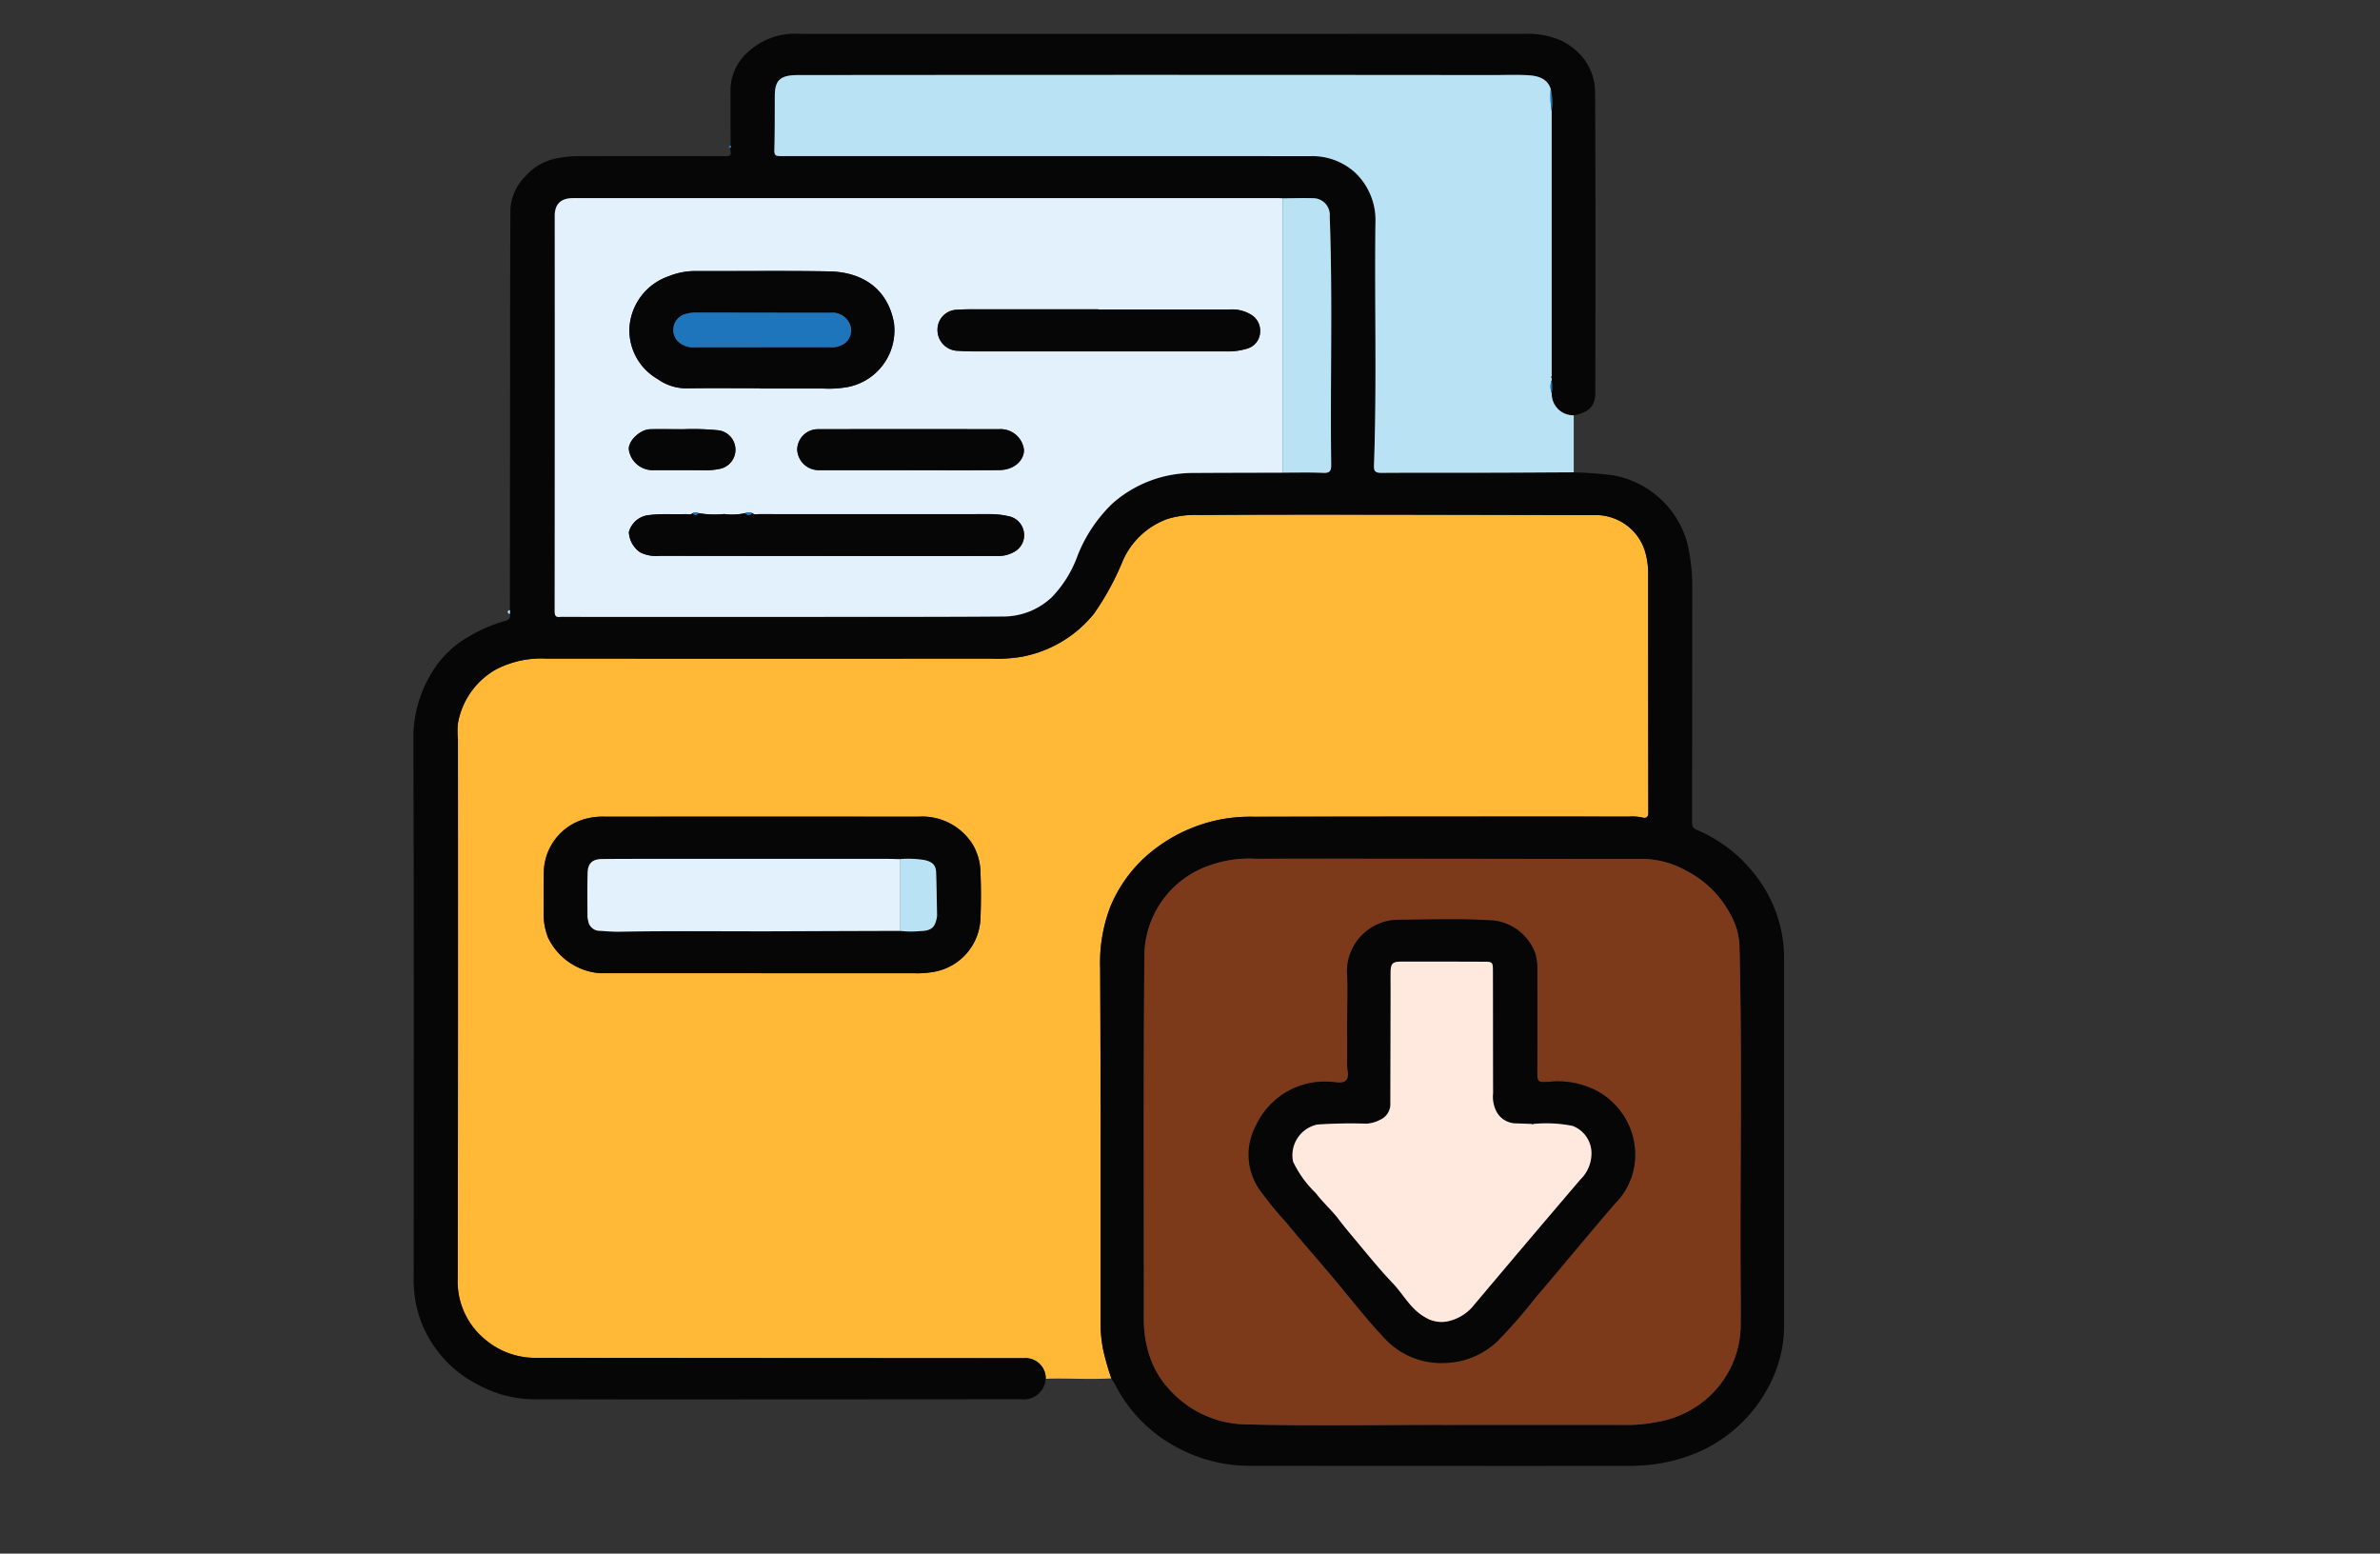 <svg xmlns="http://www.w3.org/2000/svg" xmlns:xlink="http://www.w3.org/1999/xlink" width="190" height="124" viewBox="0 0 190 124">
  <rect x="0" y="0" width="190" height="124" fill="#333333" stroke="none"/>
  <defs>
    <clipPath id="clip-path">
      <rect id="Rectangle_403353" data-name="Rectangle 403353" width="190" height="124" transform="translate(1125 1144.154)" fill="#fff" stroke="#707070" stroke-width="1"/>
    </clipPath>
    <clipPath id="clip-path-2">
      <rect id="Rectangle_403352" data-name="Rectangle 403352" width="109.433" height="114.299" fill="none"/>
    </clipPath>
  </defs>
  <g id="Mask_Group_1101488" data-name="Mask Group 1101488" transform="translate(-1125 -1144.154)" clip-path="url(#clip-path)">
    <g id="Group_1101732" data-name="Group 1101732" transform="translate(1158 1146.855)">
      <g id="Group_1101731" data-name="Group 1101731" transform="translate(0 0)" clip-path="url(#clip-path-2)">
        <path id="Path_881556" data-name="Path 881556" d="M53.019,78.279c-1.567.086-3.134,0-4.7.016-.177,0-.358.012-.535.021a1.62,1.62,0,0,0-1.766-1.652q-19.473-.012-38.95-.025a6.148,6.148,0,0,1-4-1.438A5.981,5.981,0,0,1,.836,70.3Q.888,48.794.858,27.285a6.616,6.616,0,0,1-.009-1.274A6.159,6.159,0,0,1,3.91,21.684a7.889,7.889,0,0,1,4.028-.855q17.724.012,35.449,0a11.9,11.9,0,0,0,2.439-.14,9.685,9.685,0,0,0,5.8-3.443,21.745,21.745,0,0,0,2.314-4.257A6.214,6.214,0,0,1,57.44,9.7a7.376,7.376,0,0,1,2.569-.329c4.032-.033,8.069-.033,12.1-.029q9.74.006,19.475.033A3.87,3.87,0,0,1,93,9.587,4.088,4.088,0,0,1,95.6,12.2a5.863,5.863,0,0,1,.268,1.75q0,9.6.017,19.2c0,.349-.216.44-.471.362a3.578,3.578,0,0,0-1.062-.078q-14.979-.006-29.962.016a12.953,12.953,0,0,0-2.077.119A12.578,12.578,0,0,0,56.1,36.337a11.075,11.075,0,0,0-3.152,4.269,12.381,12.381,0,0,0-.825,4.89c.052,9.607.035,19.218.039,28.829a11.773,11.773,0,0,0,.194,1.644,21.706,21.706,0,0,0,.661,2.309M25.052,45.936H37.313a7.551,7.551,0,0,0,1.425-.095,4.5,4.5,0,0,0,3.838-4.4c.039-1.163.043-2.322-.009-3.48a4.576,4.576,0,0,0-.574-2.227,4.738,4.738,0,0,0-4.365-2.293q-12.5,0-25.005,0a5.456,5.456,0,0,0-1.373.119,4.5,4.5,0,0,0-3.536,4.1c-.039,1.142-.009,2.285-.022,3.427a5.26,5.26,0,0,0,.35,1.989A5.017,5.017,0,0,0,12.2,45.936H25.052" transform="translate(2.704 29.036)" fill="#ffb937"/>
        <path id="Path_881557" data-name="Path 881557" d="M55.723,107.313A21.166,21.166,0,0,1,55.062,105a11.629,11.629,0,0,1-.194-1.644c0-9.607.013-19.218-.039-28.829a12.394,12.394,0,0,1,.825-4.89,11.136,11.136,0,0,1,3.152-4.269,12.615,12.615,0,0,1,6.213-2.761,13.98,13.98,0,0,1,2.077-.119q14.979-.031,29.962-.012a3.578,3.578,0,0,1,1.062.078c.255.078.471-.016.471-.366q-.019-9.6-.017-19.2a6.025,6.025,0,0,0-.268-1.75,4.082,4.082,0,0,0-2.6-2.613,3.884,3.884,0,0,0-1.412-.214q-9.74-.025-19.475-.037c-4.032,0-8.069,0-12.1.029a7.379,7.379,0,0,0-2.569.333,6.2,6.2,0,0,0-3.5,3.287,21.6,21.6,0,0,1-2.314,4.253,9.665,9.665,0,0,1-5.8,3.443,11.618,11.618,0,0,1-2.439.144q-17.724.012-35.453,0a7.879,7.879,0,0,0-4.024.851A6.166,6.166,0,0,0,3.553,55.05a6.614,6.614,0,0,0,0,1.274q0,21.5-.017,43.014a6,6,0,0,0,2.223,4.9,6.19,6.19,0,0,0,4.006,1.438q19.473.019,38.95.025a1.619,1.619,0,0,1,1.766,1.648,1.747,1.747,0,0,1-1.973,1.627q-14.817.012-29.629.016c-3.065,0-6.13-.012-9.2-.012a9.371,9.371,0,0,1-4.4-1.105,9.381,9.381,0,0,1-5.012-6.234,10.147,10.147,0,0,1-.242-2.527C.03,84.857.052,70.6,0,56.336a9.872,9.872,0,0,1,1.325-5.1,8.149,8.149,0,0,1,3.182-3.18A12.246,12.246,0,0,1,7.313,46.86c.337-.082.462-.255.393-.567v-.3q.006-6.4.009-12.8c.009-6.4,0-12.8.03-19.2A4.082,4.082,0,0,1,8.9,11.411a4.425,4.425,0,0,1,2.69-1.5,7.612,7.612,0,0,1,1.528-.148q5.919-.018,11.834,0c.691,0,.224-.477.38-.686.056-.045.056-.095,0-.144-.022-1.508-.009-3.016-.017-4.528a4.116,4.116,0,0,1,1.4-2.959A5.522,5.522,0,0,1,30.881,0q22,.006,43.993,0H88.749a6.518,6.518,0,0,1,2.905.547,5.1,5.1,0,0,1,1.779,1.434,4.433,4.433,0,0,1,.907,2.737c.043,7.968.035,15.939.017,23.907,0,.962-.389,1.582-1.723,1.824a1.723,1.723,0,0,1-1.757-1.771,3.469,3.469,0,0,0-.009-1.035v-.308q0-10.589,0-21.182A4.642,4.642,0,0,0,90.8,4.413c-.263-.838-.98-1.072-1.925-1.118-.876-.041-1.753,0-2.634,0Q58.46,3.285,30.683,3.3c-1.455,0-1.826.448-1.831,1.693,0,1.434,0,2.868-.035,4.3-.009.4.108.473.5.468q13.774-.012,27.54,0,7.344,0,14.683,0A5.1,5.1,0,0,1,75.1,11a5.228,5.228,0,0,1,1.71,4.084c-.082,6.46.112,12.923-.121,19.383-.017.485.147.579.622.579,2.78-.025,5.556-.008,8.337-.016,2.327,0,4.658-.021,6.99-.029a29.355,29.355,0,0,1,3.177.238,7.518,7.518,0,0,1,5.867,5.338,14.692,14.692,0,0,1,.414,3.386q-.006,9.5-.013,19c0,.325.108.452.419.588a11.54,11.54,0,0,1,4.68,3.657,10.722,10.722,0,0,1,2.245,6.628q0,14.54,0,29.084a10.327,10.327,0,0,1-1.256,5.091,11.607,11.607,0,0,1-6.079,5.387,13.667,13.667,0,0,1-3.506.826,23.378,23.378,0,0,1-2.4.074q-14.739.006-29.478-.008a12.127,12.127,0,0,1-5.694-1.442,11.678,11.678,0,0,1-4.973-5c-.095-.181-.212-.349-.319-.526m13.66-94.185c-.1,0-.212-.012-.319-.012q-28.157-.006-56.314,0a1.273,1.273,0,0,0-1.464,1.438q0,15.767-.009,31.537c0,.362.095.5.471.448a2.865,2.865,0,0,1,.376,0q10.977,0,21.945,0c4.373,0,8.751,0,13.124-.033a5.643,5.643,0,0,0,3.769-1.537,9.407,9.407,0,0,0,2.059-3.316,11.649,11.649,0,0,1,2.789-4.171,9.683,9.683,0,0,1,6.424-2.433c2.383-.016,4.766-.016,7.154-.025,1.075,0,2.15-.033,3.225.021.574.029.665-.168.656-.662-.082-6.6.13-13.2-.112-19.8A1.341,1.341,0,0,0,71.8,13.12c-.807-.025-1.615,0-2.422.008m12.736,97.9v0q7.506,0,15.007,0a11.17,11.17,0,0,0,2.025-.214,8.109,8.109,0,0,0,3.886-1.7,7.842,7.842,0,0,0,2.923-6.131q.013-1.362,0-2.716c-.069-9.176.138-18.351-.1-27.527a5.36,5.36,0,0,0-.587-2.2,8.28,8.28,0,0,0-3.717-3.776,7.352,7.352,0,0,0-3.424-.912c-5.146.012-10.292,0-15.438-.008s-10.288-.012-15.434,0a9.461,9.461,0,0,0-3.98.633,7.663,7.663,0,0,0-4.922,7.211c-.086,9.661-.035,19.321-.043,28.982a9.206,9.206,0,0,0,.432,2.77,7.181,7.181,0,0,0,1.636,2.786,8.368,8.368,0,0,0,6.027,2.757c5.232.127,10.469.041,15.706.041" transform="translate(0 0.002)" fill="#060607"/>
        <path id="Path_881558" data-name="Path 881558" d="M68.736,26.2a1.72,1.72,0,0,0,1.757,1.767q0,2.274,0,4.549c-2.331.012-4.663.029-6.99.033-2.78.008-5.561-.008-8.337.012-.479,0-.639-.095-.622-.575.233-6.46.039-12.923.117-19.383A5.2,5.2,0,0,0,52.96,8.522,5.083,5.083,0,0,0,49.4,7.285q-7.344-.012-14.683-.008-13.768,0-27.54,0c-.393,0-.509-.066-.5-.468.039-1.434.03-2.868.035-4.3,0-1.245.376-1.693,1.831-1.7Q36.322.781,64.1.809c.876,0,1.757-.033,2.634.008.945.041,1.662.275,1.925,1.118a7.139,7.139,0,0,0,.073,1.742q0,10.589,0,21.182-.117.062,0,.123v.185a1.451,1.451,0,0,0,.009,1.035" transform="translate(22.142 2.48)" fill="#bae2f5"/>
        <path id="Path_881559" data-name="Path 881559" d="M1.922,11.193v.3c-.1-.008-.177-.049-.177-.152s.078-.14.177-.148" transform="translate(5.789 34.802)" fill="#bae2f5"/>
        <path id="Path_881560" data-name="Path 881560" d="M5.973,2.183a.082.082,0,0,1,0,.144c-.078.033-.138.012-.138-.07s.06-.1.138-.074" transform="translate(19.356 6.756)" fill="#1e75bc"/>
        <path id="Path_881561" data-name="Path 881561" d="M19.768,27.7H6.916a5.017,5.017,0,0,1-4.157-2.852,5.26,5.26,0,0,1-.35-1.989c.013-1.142-.013-2.285.026-3.427a4.5,4.5,0,0,1,3.531-4.1,5.456,5.456,0,0,1,1.373-.119q12.5-.012,25.01,0a4.735,4.735,0,0,1,4.36,2.293,4.581,4.581,0,0,1,.579,2.227c.047,1.155.043,2.318,0,3.48a4.5,4.5,0,0,1-3.834,4.4,7.574,7.574,0,0,1-1.425.095H19.768m14.048-4.528.026-.029-.022-.033c-.022-1.159-.035-2.313-.078-3.468-.022-.588-.315-.83-.889-.966a8.051,8.051,0,0,0-2.012-.082c-.341-.008-.678-.021-1.019-.021q-8.632-.006-17.265,0c-1.809,0-3.618,0-5.431.008-.825.008-1.187.325-1.209,1.109-.035,1.159-.017,2.318-.013,3.48a1.973,1.973,0,0,0,.06.349.932.932,0,0,0,.954.8c.518.037,1.036.078,1.554.07,4.3-.082,8.6-.016,12.9-.037q4.734-.018,9.463-.029a8.069,8.069,0,0,0,1.606.016c.928-.025,1.217-.275,1.369-1.167" transform="translate(7.988 47.275)" fill="#060607"/>
        <path id="Path_881562" data-name="Path 881562" d="M37.316,61.208c-5.237,0-10.474.09-15.706-.037a8.393,8.393,0,0,1-6.031-2.757,7.239,7.239,0,0,1-1.632-2.79,9.306,9.306,0,0,1-.436-2.77c.013-9.661-.039-19.321.047-28.982a7.667,7.667,0,0,1,4.922-7.211,9.43,9.43,0,0,1,3.976-.633c5.146-.012,10.292,0,15.438,0s10.292.021,15.438.012a7.269,7.269,0,0,1,3.424.912,8.271,8.271,0,0,1,3.717,3.772,5.378,5.378,0,0,1,.587,2.2c.233,9.176.03,18.351.1,27.531q.006,1.356,0,2.712A7.842,7.842,0,0,1,58.233,59.3a8.129,8.129,0,0,1-3.89,1.7,11.078,11.078,0,0,1-2.02.21q-7.506-.012-15.007,0ZM29.748,28.931c0,1.159.013,2.322,0,3.48-.009.452.212,1.023-.112,1.323-.3.279-.889.095-1.351.09a6.032,6.032,0,0,0-5.8,3.448,4.923,4.923,0,0,0,.272,5.177A29.478,29.478,0,0,0,24.9,45.067c1.14,1.4,2.34,2.757,3.51,4.138,1.451,1.709,2.8,3.5,4.356,5.132a6.108,6.108,0,0,0,4.689,1.931,6.287,6.287,0,0,0,4.244-1.7,40.385,40.385,0,0,0,3.026-3.456c2.15-2.511,4.24-5.067,6.4-7.569a5.512,5.512,0,0,0,1.563-4.615A5.8,5.8,0,0,0,49.7,34.568a6.692,6.692,0,0,0-3.834-.736c-.958.049-.95.025-.95-.871.009-2.663.017-5.325,0-7.988a4.263,4.263,0,0,0-.168-1.405,4.023,4.023,0,0,0-3.285-2.605c-2.526-.177-5.051-.078-7.577-.066a4.133,4.133,0,0,0-4.162,4.3c.086,1.241.017,2.49.017,3.735" transform="translate(44.806 49.814)" fill="#7d3a1b"/>
        <path id="Path_881563" data-name="Path 881563" d="M60.722,25.1c-2.383.008-4.766.008-7.149.025a9.694,9.694,0,0,0-6.428,2.433,11.741,11.741,0,0,0-2.789,4.171A9.274,9.274,0,0,1,42.3,35.041a5.626,5.626,0,0,1-3.769,1.537c-4.373.037-8.747.029-13.12.033q-10.977.006-21.945,0a2.864,2.864,0,0,0-.376,0c-.376.053-.475-.086-.475-.448Q2.631,20.4,2.621,4.629c0-.97.475-1.434,1.468-1.438q28.151,0,56.31,0c.108,0,.216.008.324.012V25.1M18.4,28.33a.712.712,0,0,0-.566,0,4.814,4.814,0,0,1-1.679.078,7.853,7.853,0,0,1-2.059-.07.437.437,0,0,0-.458,0c-.168.16-.376.074-.561.082-.967.037-1.934-.049-2.9.07A1.847,1.847,0,0,0,8.54,29.847a2.078,2.078,0,0,0,.92,1.627,2.925,2.925,0,0,0,1.55.271q13.528.012,27.056.008a2.5,2.5,0,0,0,1.261-.345,1.5,1.5,0,0,0,.721-1.685,1.522,1.522,0,0,0-1.217-1.146,6.614,6.614,0,0,0-1.528-.16q-9.17,0-18.34,0c-.19,0-.4.078-.561-.082m.609-9.969v.025c1.684,0,3.367,0,5.051,0a8.481,8.481,0,0,0,2.016-.136A4.606,4.606,0,0,0,29.7,13.119c-.518-2.741-2.564-4.035-5.181-4.08-3.549-.062-7.1-.012-10.646-.029a5.63,5.63,0,0,0-2.167.423,4.634,4.634,0,0,0-3.121,4.175,4.5,4.5,0,0,0,2.249,4.023,3.961,3.961,0,0,0,2.314.744c1.951-.029,3.907-.012,5.863-.012m27.009-6.283v-.016q-4.837,0-9.675,0c-.522,0-1.04-.008-1.559.037A1.591,1.591,0,0,0,33.178,13.7a1.664,1.664,0,0,0,1.658,1.681c.5.037,1,.045,1.5.045h19.89a5.216,5.216,0,0,0,1.658-.218,1.428,1.428,0,0,0,1.049-1.36,1.491,1.491,0,0,0-.725-1.356,2.932,2.932,0,0,0-1.653-.415q-5.271.006-10.538,0M30.877,24.9h0c2.4,0,4.805.016,7.21,0,1.33-.012,2.02-.879,1.995-1.627a1.875,1.875,0,0,0-2.008-1.64q-7.208-.012-14.415,0a1.653,1.653,0,0,0-1.679,1.631,1.715,1.715,0,0,0,1.744,1.64h7.154M12.952,21.633c-1.062,0-1.887-.016-2.711,0-.846.021-1.852,1.023-1.688,1.718a1.929,1.929,0,0,0,1.887,1.553c1.325-.012,2.651,0,3.98,0a5.27,5.27,0,0,0,1.317-.095,1.56,1.56,0,0,0-.039-3.086,20.288,20.288,0,0,0-2.746-.09" transform="translate(8.665 9.923)" fill="#e2f1fc"/>
        <path id="Path_881564" data-name="Path 881564" d="M16.072,25.1V3.21c.8-.008,1.61-.033,2.418-.012a1.338,1.338,0,0,1,1.351,1.459c.242,6.6.03,13.2.117,19.8,0,.493-.086.69-.661.662-1.071-.049-2.15-.016-3.225-.021" transform="translate(53.315 9.92)" fill="#bae2f5"/>
        <path id="Path_881565" data-name="Path 881565" d="M21.119,2.816a7.13,7.13,0,0,1-.073-1.742,4.554,4.554,0,0,1,.073,1.742" transform="translate(69.755 3.341)" fill="#1e75bc"/>
        <path id="Path_881566" data-name="Path 881566" d="M21.127,7.763a1.451,1.451,0,0,1-.009-1.035,3.469,3.469,0,0,1,.009,1.035" transform="translate(69.751 20.92)" fill="#1e75bc"/>
        <path id="Path_881567" data-name="Path 881567" d="M21.093,6.776q-.117-.062,0-.123v.123" transform="translate(69.776 20.687)" fill="#1e75bc"/>
        <path id="Path_881568" data-name="Path 881568" d="M28.161,21.773q-4.734.012-9.463.033c-4.3.016-8.6-.045-12.9.033-.518.008-1.036-.033-1.554-.07a.925.925,0,0,1-.954-.793,2.017,2.017,0,0,1-.06-.353c0-1.159-.022-2.322.013-3.48.022-.785.384-1.1,1.209-1.105,1.809-.016,3.622-.012,5.431-.012H27.142c.337,0,.678.016,1.019.025v5.724" transform="translate(10.669 49.822)" fill="#e2f1fc"/>
        <path id="Path_881569" data-name="Path 881569" d="M8.994,21.773V16.049a7.68,7.68,0,0,1,2.012.082c.574.136.868.378.889.962.043,1.155.052,2.313.078,3.468l-.039.012.035.049c-.151.9-.44,1.142-1.369,1.171a7.773,7.773,0,0,1-1.606-.021" transform="translate(29.835 49.821)" fill="#bae2f5"/>
        <path id="Path_881570" data-name="Path 881570" d="M9.71,17.19l-.035-.053.039-.008.022.033Z" transform="translate(32.094 53.254)" fill="#1e75bc"/>
        <path id="Path_881571" data-name="Path 881571" d="M23.318,25.272c0-1.245.069-2.5-.013-3.735a4.127,4.127,0,0,1,4.158-4.3c2.526-.016,5.051-.111,7.577.062a4.022,4.022,0,0,1,3.285,2.609,4.249,4.249,0,0,1,.168,1.405q.019,3.994,0,7.984c0,.9-.013.925.945.875a6.659,6.659,0,0,1,3.834.736,5.788,5.788,0,0,1,2.988,4.364A5.5,5.5,0,0,1,44.7,39.888c-2.163,2.5-4.252,5.058-6.4,7.569a41.15,41.15,0,0,1-3.026,3.456,6.325,6.325,0,0,1-4.248,1.7,6.112,6.112,0,0,1-4.689-1.935c-1.55-1.631-2.905-3.419-4.356-5.128-1.17-1.381-2.37-2.737-3.51-4.138a29.7,29.7,0,0,1-2.146-2.622,4.915,4.915,0,0,1-.272-5.173,6.043,6.043,0,0,1,5.8-3.452c.458,0,1.049.193,1.351-.086.324-.3.1-.871.108-1.323.017-1.159,0-2.322,0-3.48m14.743,8.263c-.41-.016-.825-.037-1.235-.045a1.8,1.8,0,0,1-1.537-.842,2.624,2.624,0,0,1-.328-1.561c0-3.259,0-6.521-.009-9.78,0-.69-.035-.723-.751-.723q-3.3-.018-6.614-.008c-.626,0-.781.164-.8.768-.013.477-.009.957-.009,1.434q-.006,4.53-.017,9.061a1.363,1.363,0,0,1-.82,1.36,2.692,2.692,0,0,1-1.084.312,38.955,38.955,0,0,0-3.92.066A2.5,2.5,0,0,0,19,36.543,8.6,8.6,0,0,0,20.81,39.05c.548.727,1.261,1.348,1.813,2.075.518.678,1.071,1.327,1.615,1.985.881,1.056,1.748,2.124,2.707,3.123.863.9,1.416,2.059,2.573,2.716A2.491,2.491,0,0,0,31.3,49.3a3.677,3.677,0,0,0,2.176-1.356q4.209-5.011,8.47-9.989a2.894,2.894,0,0,0,.868-2.272,2.337,2.337,0,0,0-1.5-1.989,10.555,10.555,0,0,0-3.134-.156h-.112" transform="translate(51.232 53.472)" fill="#060607"/>
        <path id="Path_881572" data-name="Path 881572" d="M14.425,13.965c-1.956,0-3.907-.021-5.863.008a3.929,3.929,0,0,1-2.31-.744A4.494,4.494,0,0,1,4,9.21,4.648,4.648,0,0,1,7.125,5.032a5.605,5.605,0,0,1,2.163-.419c3.549.012,7.1-.037,10.646.025,2.621.045,4.667,1.34,5.181,4.084A4.608,4.608,0,0,1,21.5,13.854a8.509,8.509,0,0,1-2.016.131q-2.532.006-5.055,0v-.025m.181-3.267v0h5.371a1.761,1.761,0,0,0,1.256-.345A1.287,1.287,0,0,0,21.6,8.857a1.522,1.522,0,0,0-1.58-.916q-5.317-.012-10.638-.016a2.955,2.955,0,0,0-1,.144,1.316,1.316,0,0,0-.514,2.157,1.763,1.763,0,0,0,1.364.477c1.787-.008,3.579,0,5.371,0" transform="translate(13.244 14.32)" fill="#060607"/>
        <path id="Path_881573" data-name="Path 881573" d="M9.551,9.312a7.853,7.853,0,0,0,2.059.07,4.716,4.716,0,0,0,1.679-.074.346.346,0,0,0,.566,0c.164.16.371.082.561.082q9.17.006,18.34,0a6.618,6.618,0,0,1,1.528.164A1.524,1.524,0,0,1,35.5,10.7a1.507,1.507,0,0,1-.721,1.689,2.587,2.587,0,0,1-1.261.345q-13.528.006-27.056-.012a2.925,2.925,0,0,1-1.55-.271,2.072,2.072,0,0,1-.92-1.627,1.848,1.848,0,0,1,1.641-1.36c.963-.123,1.93-.037,2.9-.074.186,0,.393.078.557-.078.155.2.307.205.462,0" transform="translate(13.21 28.941)" fill="#060607"/>
        <path id="Path_881574" data-name="Path 881574" d="M22.532,5.362H33.07a2.905,2.905,0,0,1,1.649.411,1.488,1.488,0,0,1,.73,1.36A1.423,1.423,0,0,1,34.4,8.489a5.184,5.184,0,0,1-1.658.218q-9.94,0-19.885,0c-.5,0-1-.012-1.5-.045A1.661,1.661,0,0,1,9.692,6.986a1.586,1.586,0,0,1,1.606-1.6c.514-.041,1.036-.037,1.554-.037h9.679Z" transform="translate(32.15 16.635)" fill="#060607"/>
        <path id="Path_881575" data-name="Path 881575" d="M16,10.952c-2.383,0-4.771,0-7.154,0A1.722,1.722,0,0,1,7.1,9.313,1.656,1.656,0,0,1,8.781,7.686q7.208-.012,14.415,0A1.878,1.878,0,0,1,25.2,9.325c.026.744-.665,1.611-1.995,1.623-2.4.025-4.805.008-7.21.008Z" transform="translate(23.542 23.87)" fill="#060607"/>
        <path id="Path_881576" data-name="Path 881576" d="M8.4,7.685a20.288,20.288,0,0,1,2.746.09,1.56,1.56,0,0,1,.039,3.086,5.27,5.27,0,0,1-1.317.095c-1.33,0-2.655-.008-3.98,0A1.929,1.929,0,0,1,4,9.407c-.164-.694.842-1.7,1.688-1.718.825-.021,1.649,0,2.711,0" transform="translate(13.215 23.87)" fill="#060607"/>
        <path id="Path_881577" data-name="Path 881577" d="M6.7,9.354a.346.346,0,0,1-.566,0,.7.7,0,0,1,.566,0" transform="translate(20.358 28.899)" fill="#1e75bc"/>
        <path id="Path_881578" data-name="Path 881578" d="M5.627,9.359c-.155.205-.307.2-.462,0a.436.436,0,0,1,.462,0" transform="translate(17.134 28.894)" fill="#1e75bc"/>
        <path id="Path_881579" data-name="Path 881579" d="M35.5,30.982a10.693,10.693,0,0,1,3.134.156,2.335,2.335,0,0,1,1.5,1.989,2.9,2.9,0,0,1-.863,2.272q-4.255,4.98-8.47,9.989a3.674,3.674,0,0,1-2.18,1.356,2.478,2.478,0,0,1-1.774-.345c-1.161-.657-1.714-1.82-2.577-2.72-.954-1-1.826-2.063-2.707-3.123-.544-.657-1.1-1.3-1.615-1.985-.553-.727-1.265-1.344-1.813-2.075a8.631,8.631,0,0,1-1.809-2.5,2.5,2.5,0,0,1,1.938-2.967,38.958,38.958,0,0,1,3.92-.07,2.667,2.667,0,0,0,1.084-.308,1.368,1.368,0,0,0,.82-1.364q.013-4.53.022-9.061c0-.477-.009-.953,0-1.434.017-.6.173-.764.8-.768q3.309-.006,6.618.008c.717,0,.747.033.747.727.009,3.259,0,6.517.013,9.776a2.562,2.562,0,0,0,.328,1.561,1.789,1.789,0,0,0,1.533.842c.414.008.825.029,1.235.045.039.058.078.053.112,0" transform="translate(53.907 56.026)" fill="#ffe9df"/>
        <path id="Path_881580" data-name="Path 881580" d="M20.8,21.174c-.035.053-.073.058-.112,0H20.8" transform="translate(68.61 65.834)" fill="#1e75bc"/>
        <path id="Path_881581" data-name="Path 881581" d="M11.911,8.187c-1.792,0-3.583,0-5.371,0a1.763,1.763,0,0,1-1.364-.477A1.316,1.316,0,0,1,5.69,5.557a2.955,2.955,0,0,1,1-.144q5.317.012,10.638.016a1.522,1.522,0,0,1,1.58.916,1.287,1.287,0,0,1-.371,1.492,1.761,1.761,0,0,1-1.256.345H11.911v0" transform="translate(15.94 16.831)" fill="#1e75bc"/>
      </g>
    </g>
  </g>
</svg>
